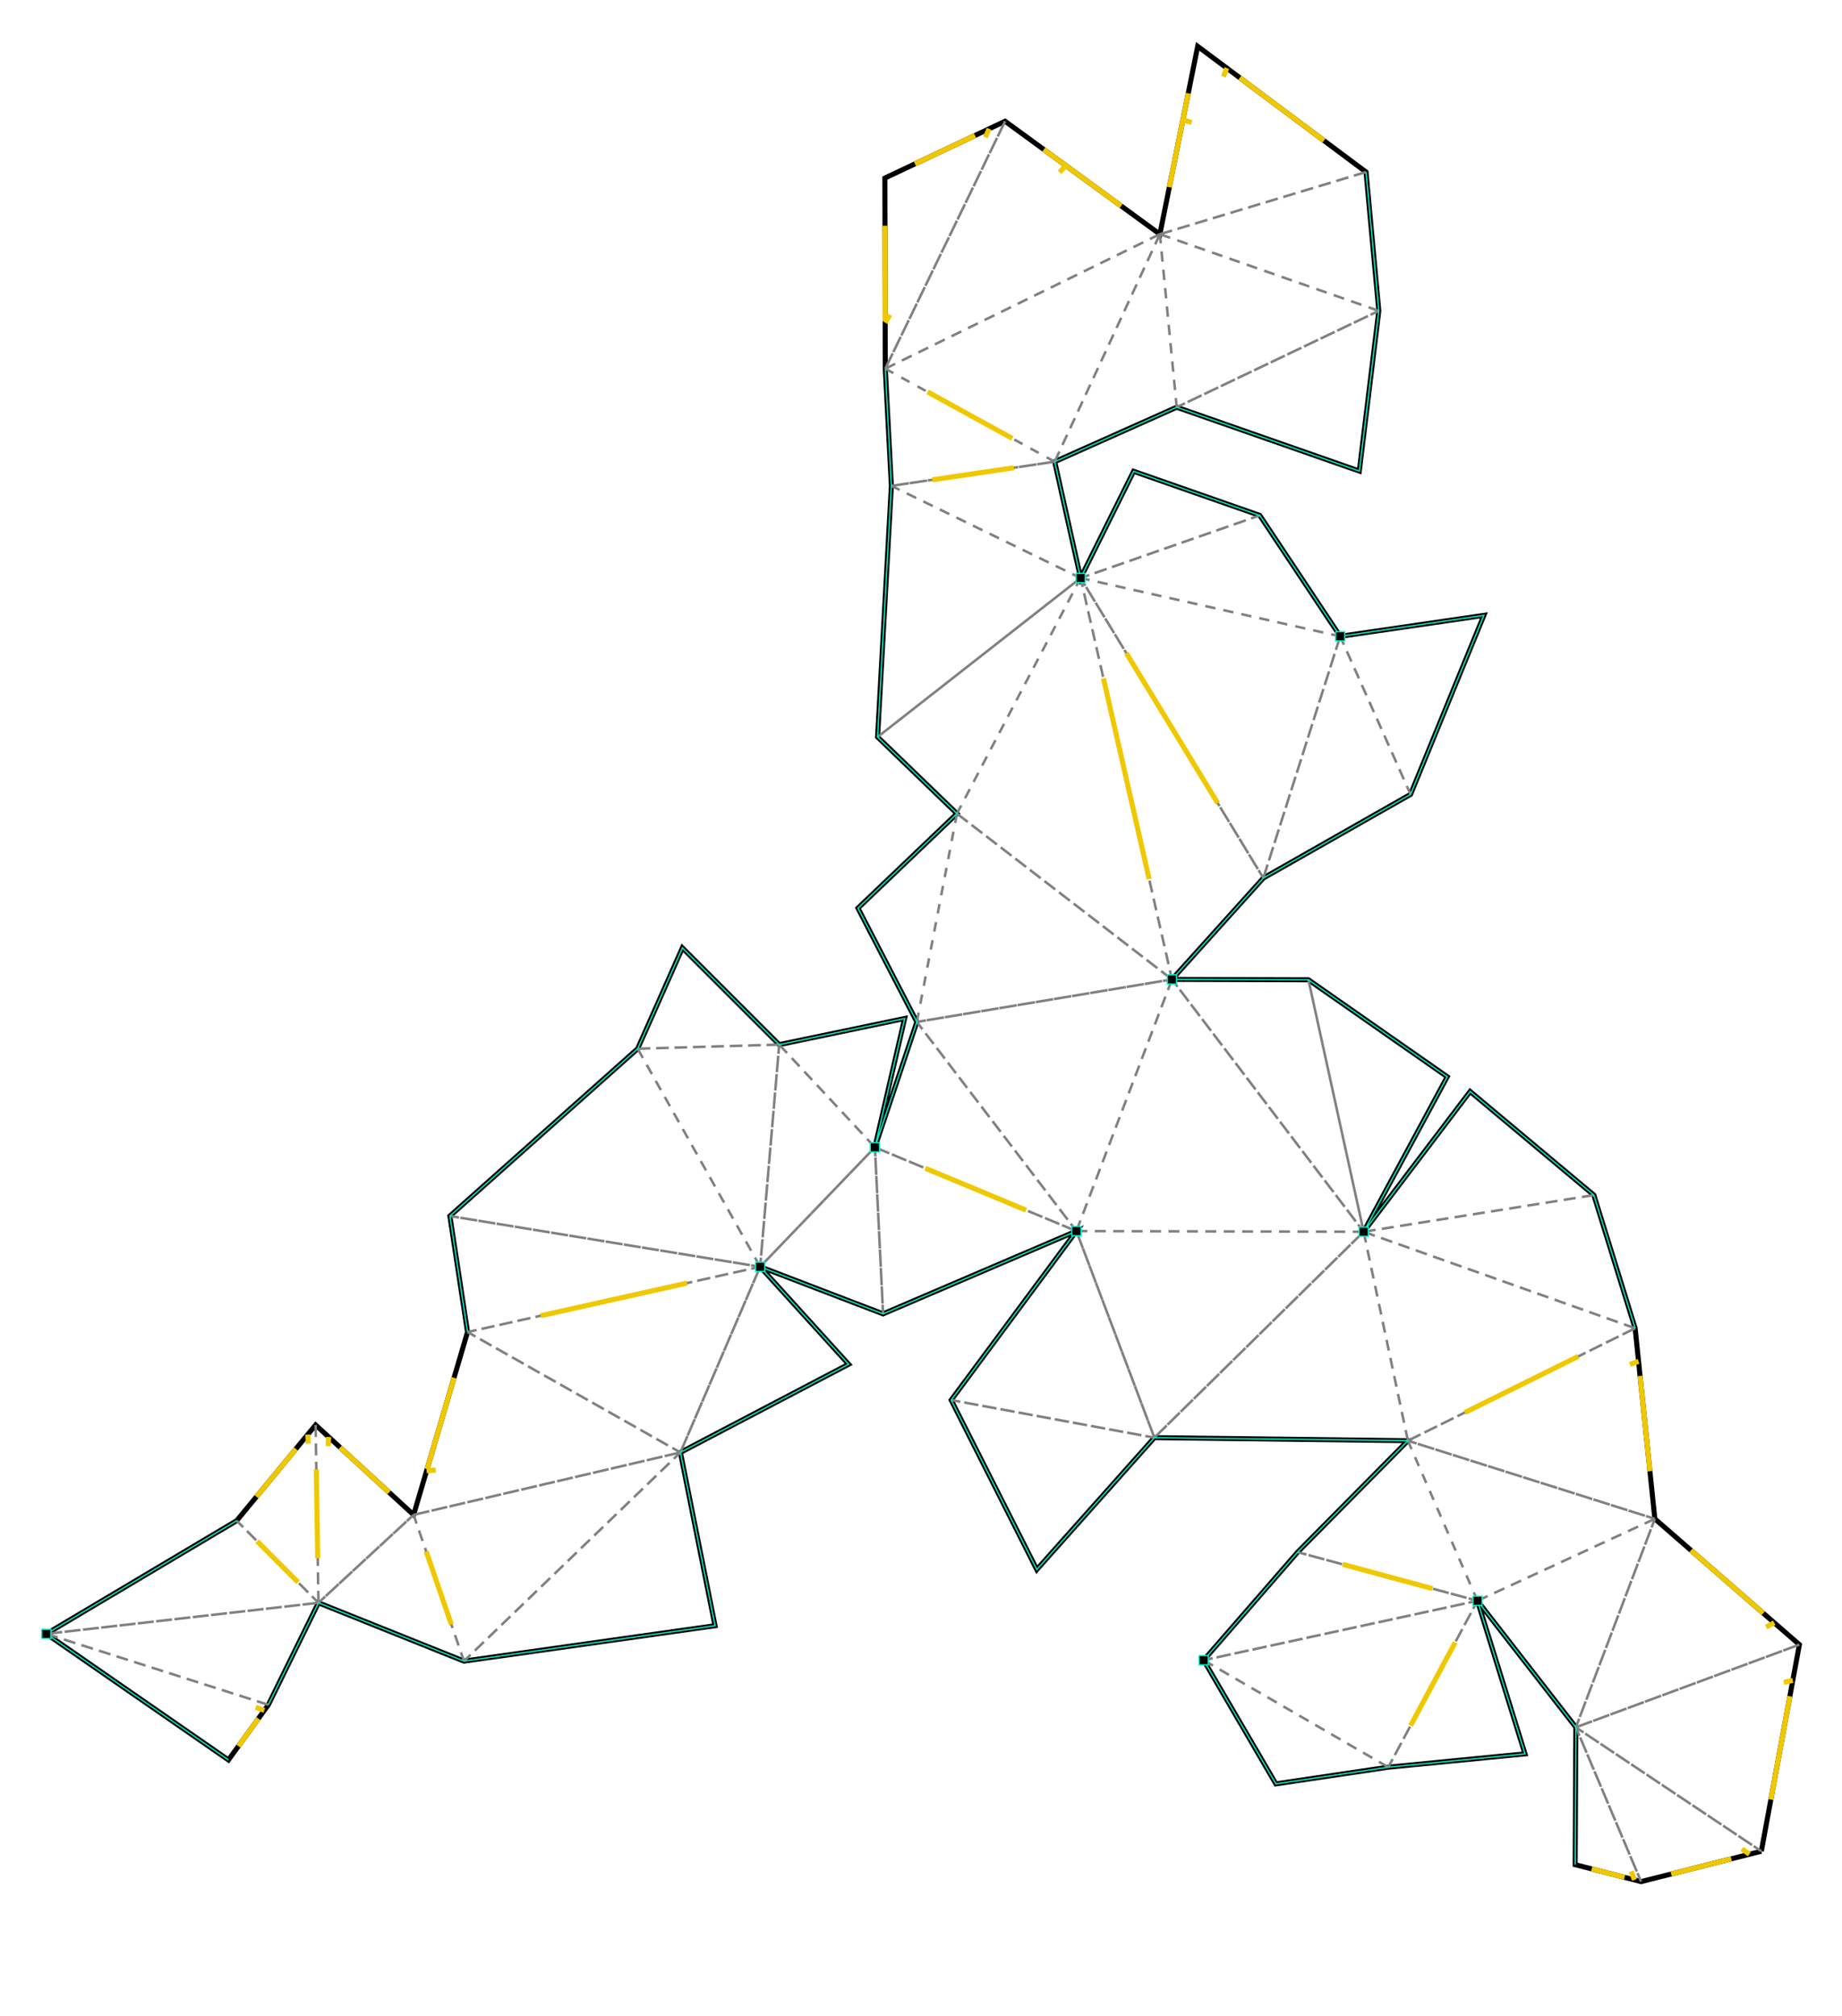 <?xml version="1.0"?>
<svg width="318" height="348" version="1.1" xmlns="http://www.w3.org/2000/svg" xmlns:xlink="http://www.w3.org/1999/xlink">
  <defs>
  <style type="text/css">
    <![CDATA[
      .b {stroke:rgb(0,0,0);stroke-width:0.87;fill:none}
      .c {stroke:rgb(128,128,128);stroke-width:0.435;stroke-dasharray:1.59, 1.59;}
      .h {stroke:rgb(240,200,0);stroke-width:0.87;}
      .m {stroke:rgb(255,0,0);stroke-width:0.435;}
      .n {stroke:rgb(128,128,128);stroke-width:0.435}
      .t {stroke:rgb(0,128,0);stroke-width:0.435;}
      .tab {stroke:rgb(0,0,255);stroke-width:0.217;fill:none}
      .v {stroke:rgb(0,0,255);stroke-width:0.435;}
      .z {stroke:rgb(0,240,200);stroke-width:0.217;}
    ]]>
  </style>
  </defs>
  <path fill="none" class="b" d=" M 304.076 319.575 L 283.314 324.82 L 271.934 321.895 L 272.056 298.183 L 255.069 276.341 L 263.272 302.768 L 239.671 305.069 L 220.266 307.946 L 207.799 286.599 L 224.02 267.945 L 243.055 248.706 L 199.288 248.18 L 178.99 270.954 L 164.212 241.69 L 185.827 212.522 L 152.453 226.81 L 131.231 218.681 L 146.503 235.51 L 117.465 250.729 L 123.442 280.645 L 80.099 286.755 L 54.977 276.688 L 46.329 294.296 L 39.436 303.813 L 8 282.051 L 40.864 262.512 L 54.487 245.991 L 71.403 261.507 L 80.713 229.95 L 77.667 209.92 L 110.085 181.038 L 117.811 163.632 L 134.523 180.332 L 156.178 175.822 L 151.044 198.056 L 158.284 176.416 L 148.118 156.77 L 165.205 140.453 L 151.503 127.227 L 153.884 83.874 L 152.833 63.642 L 152.763 30.74 L 173.516 20.932 L 200.238 40.428 L 206.768 8 L 235.829 29.697 L 238.036 53.662 L 234.668 81.319 L 203.145 70.3 L 182.08 79.704 L 186.554 99.785 L 195.708 81.36 L 217.484 88.975 L 231.366 109.846 L 256.171 106.231 L 243.516 137.133 L 218.102 151.577 L 202.329 169.073 L 225.886 169.14 L 249.849 185.881 L 235.418 212.635 L 253.798 188.423 L 275.161 206.309 L 282.287 229.297 L 285.689 262.198 L 310.643 283.909 L 304.076 319.575" />
  <path class="c" d=" M 272.056 298.183 L 310.643 283.909 M 310.643 283.909 L 272.056 298.183 M 272.056 298.183 L 285.689 262.198 M 285.689 262.198 L 243.055 248.706 M 243.055 248.706 L 235.418 212.635 M 235.418 212.635 L 243.055 248.706 M 243.055 248.706 L 285.689 262.198 M 285.689 262.198 L 272.056 298.183 M 272.056 298.183 L 283.314 324.82 M 283.314 324.82 L 272.056 298.183 M 272.056 298.183 L 304.076 319.575 M 304.076 319.575 L 272.056 298.183 M 255.069 276.341 L 207.799 286.599 M 207.799 286.599 L 255.069 276.341 M 255.069 276.341 L 243.055 248.706 M 243.055 248.706 L 282.287 229.297 M 282.287 229.297 L 243.055 248.706 M 243.055 248.706 L 255.069 276.341 M 255.069 276.341 L 224.02 267.945 M 224.02 267.945 L 255.069 276.341 M 255.069 276.341 L 239.671 305.069 M 239.671 305.069 L 207.799 286.599 M 207.799 286.599 L 239.671 305.069 M 239.671 305.069 L 255.069 276.341 M 255.069 276.341 L 285.689 262.198 M 285.689 262.198 L 255.069 276.341 M 282.287 229.297 L 235.418 212.635 M 235.418 212.635 L 225.886 169.14 M 225.886 169.14 L 235.418 212.635 M 235.418 212.635 L 185.827 212.522 M 185.827 212.522 L 202.329 169.073 M 202.329 169.073 L 185.827 212.522 M 185.827 212.522 L 151.044 198.056 M 151.044 198.056 L 185.827 212.522 M 185.827 212.522 L 158.284 176.416 M 158.284 176.416 L 185.827 212.522 M 185.827 212.522 L 235.418 212.635 M 235.418 212.635 L 202.329 169.073 M 202.329 169.073 L 165.205 140.453 M 165.205 140.453 L 202.329 169.073 M 202.329 169.073 L 158.284 176.416 M 158.284 176.416 L 202.329 169.073 M 202.329 169.073 L 235.418 212.635 M 235.418 212.635 L 199.288 248.18 M 199.288 248.18 L 164.212 241.69 M 164.212 241.69 L 199.288 248.18 M 199.288 248.18 L 235.418 212.635 M 235.418 212.635 L 275.161 206.309 M 275.161 206.309 L 235.418 212.635 M 235.418 212.635 L 282.287 229.297 M 199.288 248.18 L 185.827 212.522 M 185.827 212.522 L 199.288 248.18 M 152.453 226.81 L 151.044 198.056 M 151.044 198.056 L 134.523 180.332 M 134.523 180.332 L 151.044 198.056 M 151.044 198.056 L 152.453 226.81 M 131.231 218.681 L 117.465 250.729 M 117.465 250.729 L 131.231 218.681 M 131.231 218.681 L 110.085 181.038 M 110.085 181.038 L 131.231 218.681 M 131.231 218.681 L 77.667 209.92 M 77.667 209.92 L 131.231 218.681 M 131.231 218.681 L 80.713 229.95 M 80.713 229.95 L 117.465 250.729 M 117.465 250.729 L 71.403 261.507 M 71.403 261.507 L 117.465 250.729 M 117.465 250.729 L 80.099 286.755 M 80.099 286.755 L 117.465 250.729 M 117.465 250.729 L 80.713 229.95 M 80.713 229.95 L 131.231 218.681 M 131.231 218.681 L 151.044 198.056 M 151.044 198.056 L 131.231 218.681 M 131.231 218.681 L 134.523 180.332 M 134.523 180.332 L 110.085 181.038 M 110.085 181.038 L 134.523 180.332 M 134.523 180.332 L 131.231 218.681 M 158.284 176.416 L 165.205 140.453 M 165.205 140.453 L 158.284 176.416 M 165.205 140.453 L 186.554 99.785 M 186.554 99.785 L 231.366 109.846 M 231.366 109.846 L 186.554 99.785 M 186.554 99.785 L 218.102 151.577 M 218.102 151.577 L 186.554 99.785 M 186.554 99.785 L 165.205 140.453 M 151.503 127.227 L 186.554 99.785 M 186.554 99.785 L 151.503 127.227 M 153.884 83.874 L 186.554 99.785 M 186.554 99.785 L 217.484 88.975 M 217.484 88.975 L 186.554 99.785 M 186.554 99.785 L 153.884 83.874 M 153.884 83.874 L 182.08 79.704 M 182.08 79.704 L 152.833 63.642 M 152.833 63.642 L 182.08 79.704 M 182.08 79.704 L 200.238 40.428 M 200.238 40.428 L 152.833 63.642 M 152.833 63.642 L 200.238 40.428 M 200.238 40.428 L 238.036 53.662 M 238.036 53.662 L 200.238 40.428 M 200.238 40.428 L 182.08 79.704 M 182.08 79.704 L 153.884 83.874 M 152.833 63.642 L 173.516 20.932 M 173.516 20.932 L 152.833 63.642 M 186.554 99.785 L 202.329 169.073 M 202.329 169.073 L 186.554 99.785 M 203.145 70.3 L 200.238 40.428 M 200.238 40.428 L 235.829 29.697 M 235.829 29.697 L 200.238 40.428 M 200.238 40.428 L 203.145 70.3 M 203.145 70.3 L 238.036 53.662 M 238.036 53.662 L 203.145 70.3 M 231.366 109.846 L 243.516 137.133 M 243.516 137.133 L 231.366 109.846 M 231.366 109.846 L 218.102 151.577 M 218.102 151.577 L 231.366 109.846 M 71.403 261.507 L 80.099 286.755 M 80.099 286.755 L 71.403 261.507 M 71.403 261.507 L 54.977 276.688 M 54.977 276.688 L 54.487 245.991 M 54.487 245.991 L 54.977 276.688 M 54.977 276.688 L 71.403 261.507 M 54.977 276.688 L 8 282.051 M 8 282.051 L 46.329 294.296 M 46.329 294.296 L 8 282.051 M 8 282.051 L 54.977 276.688 M 54.977 276.688 L 40.864 262.512 M 40.864 262.512 L 54.977 276.688" />
  <path class="h" d=" M 159.74 201.672 L 177.131 208.905 M 177.131 208.905 L 159.74 201.672 M 118.601 221.498 L 93.343 227.133 M 93.343 227.133 L 118.601 221.498 M 73.577 267.819 L 77.925 280.443 M 77.925 280.443 L 73.577 267.819 M 54.855 269.013 L 54.61 253.665 M 54.61 253.665 L 54.855 269.013 M 51.449 273.144 L 44.393 266.056 M 44.393 266.056 L 51.449 273.144 M 231.783 270.044 L 247.307 274.242 M 247.307 274.242 L 231.783 270.044 M 251.22 283.523 L 243.521 297.887 M 243.521 297.887 L 251.22 283.523 M 252.863 243.853 L 272.479 234.149 M 272.479 234.149 L 252.863 243.853 M 198.386 151.751 L 190.498 117.107 M 190.498 117.107 L 198.386 151.751 M 210.215 138.629 L 194.441 112.733 M 194.441 112.733 L 210.215 138.629 M 175.031 80.746 L 160.933 82.832 M 160.933 82.832 L 175.031 80.746 M 174.768 75.688 L 160.145 67.657 M 160.145 67.657 L 174.768 75.688" />
  <path class="z" fill="none" d=" M 271.934 321.895 L 272.056 298.183 L 255.069 276.341 L 263.272 302.768 L 239.671 305.069 L 220.266 307.946 L 207.799 286.599 L 224.02 267.945 L 243.055 248.706 L 199.288 248.18 L 178.99 270.954 L 164.212 241.69 L 185.827 212.522 L 152.453 226.81 L 131.231 218.681 L 146.503 235.51 L 117.465 250.729 L 123.442 280.645 L 80.099 286.755 L 54.977 276.688 L 46.329 294.296 M 39.436 303.813 L 8 282.051 L 40.864 262.512 M 80.713 229.95 L 77.667 209.92 L 110.085 181.038 L 117.811 163.632 L 134.523 180.332 L 156.178 175.822 L 151.044 198.056 L 158.284 176.416 L 148.118 156.77 L 165.205 140.453 L 151.503 127.227 L 153.884 83.874 L 152.833 63.642 M 235.829 29.697 L 238.036 53.662 L 234.668 81.319 L 203.145 70.3 L 182.08 79.704 L 186.554 99.785 L 195.708 81.36 L 217.484 88.975 L 231.366 109.846 L 256.171 106.231 L 243.516 137.133 L 218.102 151.577 L 202.329 169.073 L 225.886 169.14 L 249.849 185.881 L 235.418 212.635 L 253.798 188.423 L 275.161 206.309 L 282.287 229.297" />
  <path class="z" d=" M 254.274 275.546 L 255.864 275.546 L 255.864 277.136 L 254.274 277.136 L 254.274 275.546 M 207.004 285.804 L 208.594 285.804 L 208.594 287.394 L 207.004 287.394 L 207.004 285.804 M 185.032 211.727 L 186.622 211.727 L 186.622 213.317 L 185.032 213.317 L 185.032 211.727 M 130.436 217.886 L 132.026 217.886 L 132.026 219.476 L 130.436 219.476 L 130.436 217.886 M 7.205 281.256 L 8.795 281.256 L 8.795 282.846 L 7.205 282.846 L 7.205 281.256 M 150.249 197.261 L 151.839 197.261 L 151.839 198.851 L 150.249 198.851 L 150.249 197.261 M 185.759 98.99 L 187.349 98.99 L 187.349 100.58 L 185.759 100.58 L 185.759 98.99 M 230.571 109.051 L 232.161 109.051 L 232.161 110.641 L 230.571 110.641 L 230.571 109.051 M 201.534 168.278 L 203.124 168.278 L 203.124 169.868 L 201.534 169.868 L 201.534 168.278 M 234.623 211.84 L 236.213 211.84 L 236.213 213.43 L 234.623 213.43 L 234.623 211.84" />
  <path class="h" d=" M 298.885 320.887 L 288.505 323.509 M 280.469 324.089 L 274.779 322.627 M 309.001 292.825 L 305.718 310.659 M 291.928 267.626 L 304.405 278.481 M 283.138 237.522 L 284.839 253.973 M 73.731 253.618 L 78.386 237.839 M 58.716 249.87 L 67.174 257.628 M 44.27 258.382 L 51.082 250.121 M 44.606 296.675 L 41.159 301.434 M 152.815 55.416 L 152.781 38.965 M 157.951 28.288 L 168.328 23.384 M 180.197 25.806 L 193.558 35.554 M 201.871 32.321 L 205.136 16.107 M 214.033 13.424 L 228.564 24.272" />
  <path class="h" d=" M 302 320.1 L 300.717 319.161 M 282.167 324.525 L 281.598 323.041 M 309.507 290.081 L 307.953 290.417 M 306.305 280.134 L 304.899 280.876 M 282.878 235.016 L 281.375 235.533 M 73.65 253.892 L 75.236 253.777 M 56.742 248.059 L 56.644 249.646 M 53.125 247.643 L 53.226 249.23 M 45.635 295.255 L 44.134 294.729 M 152.816 55.702 L 153.629 54.336 M 170.75 22.239 L 170.118 23.698 M 183.983 28.568 L 182.927 29.757 M 204.211 20.701 L 205.74 21.137 M 211.798 11.755 L 211.203 13.23" />
</svg>
